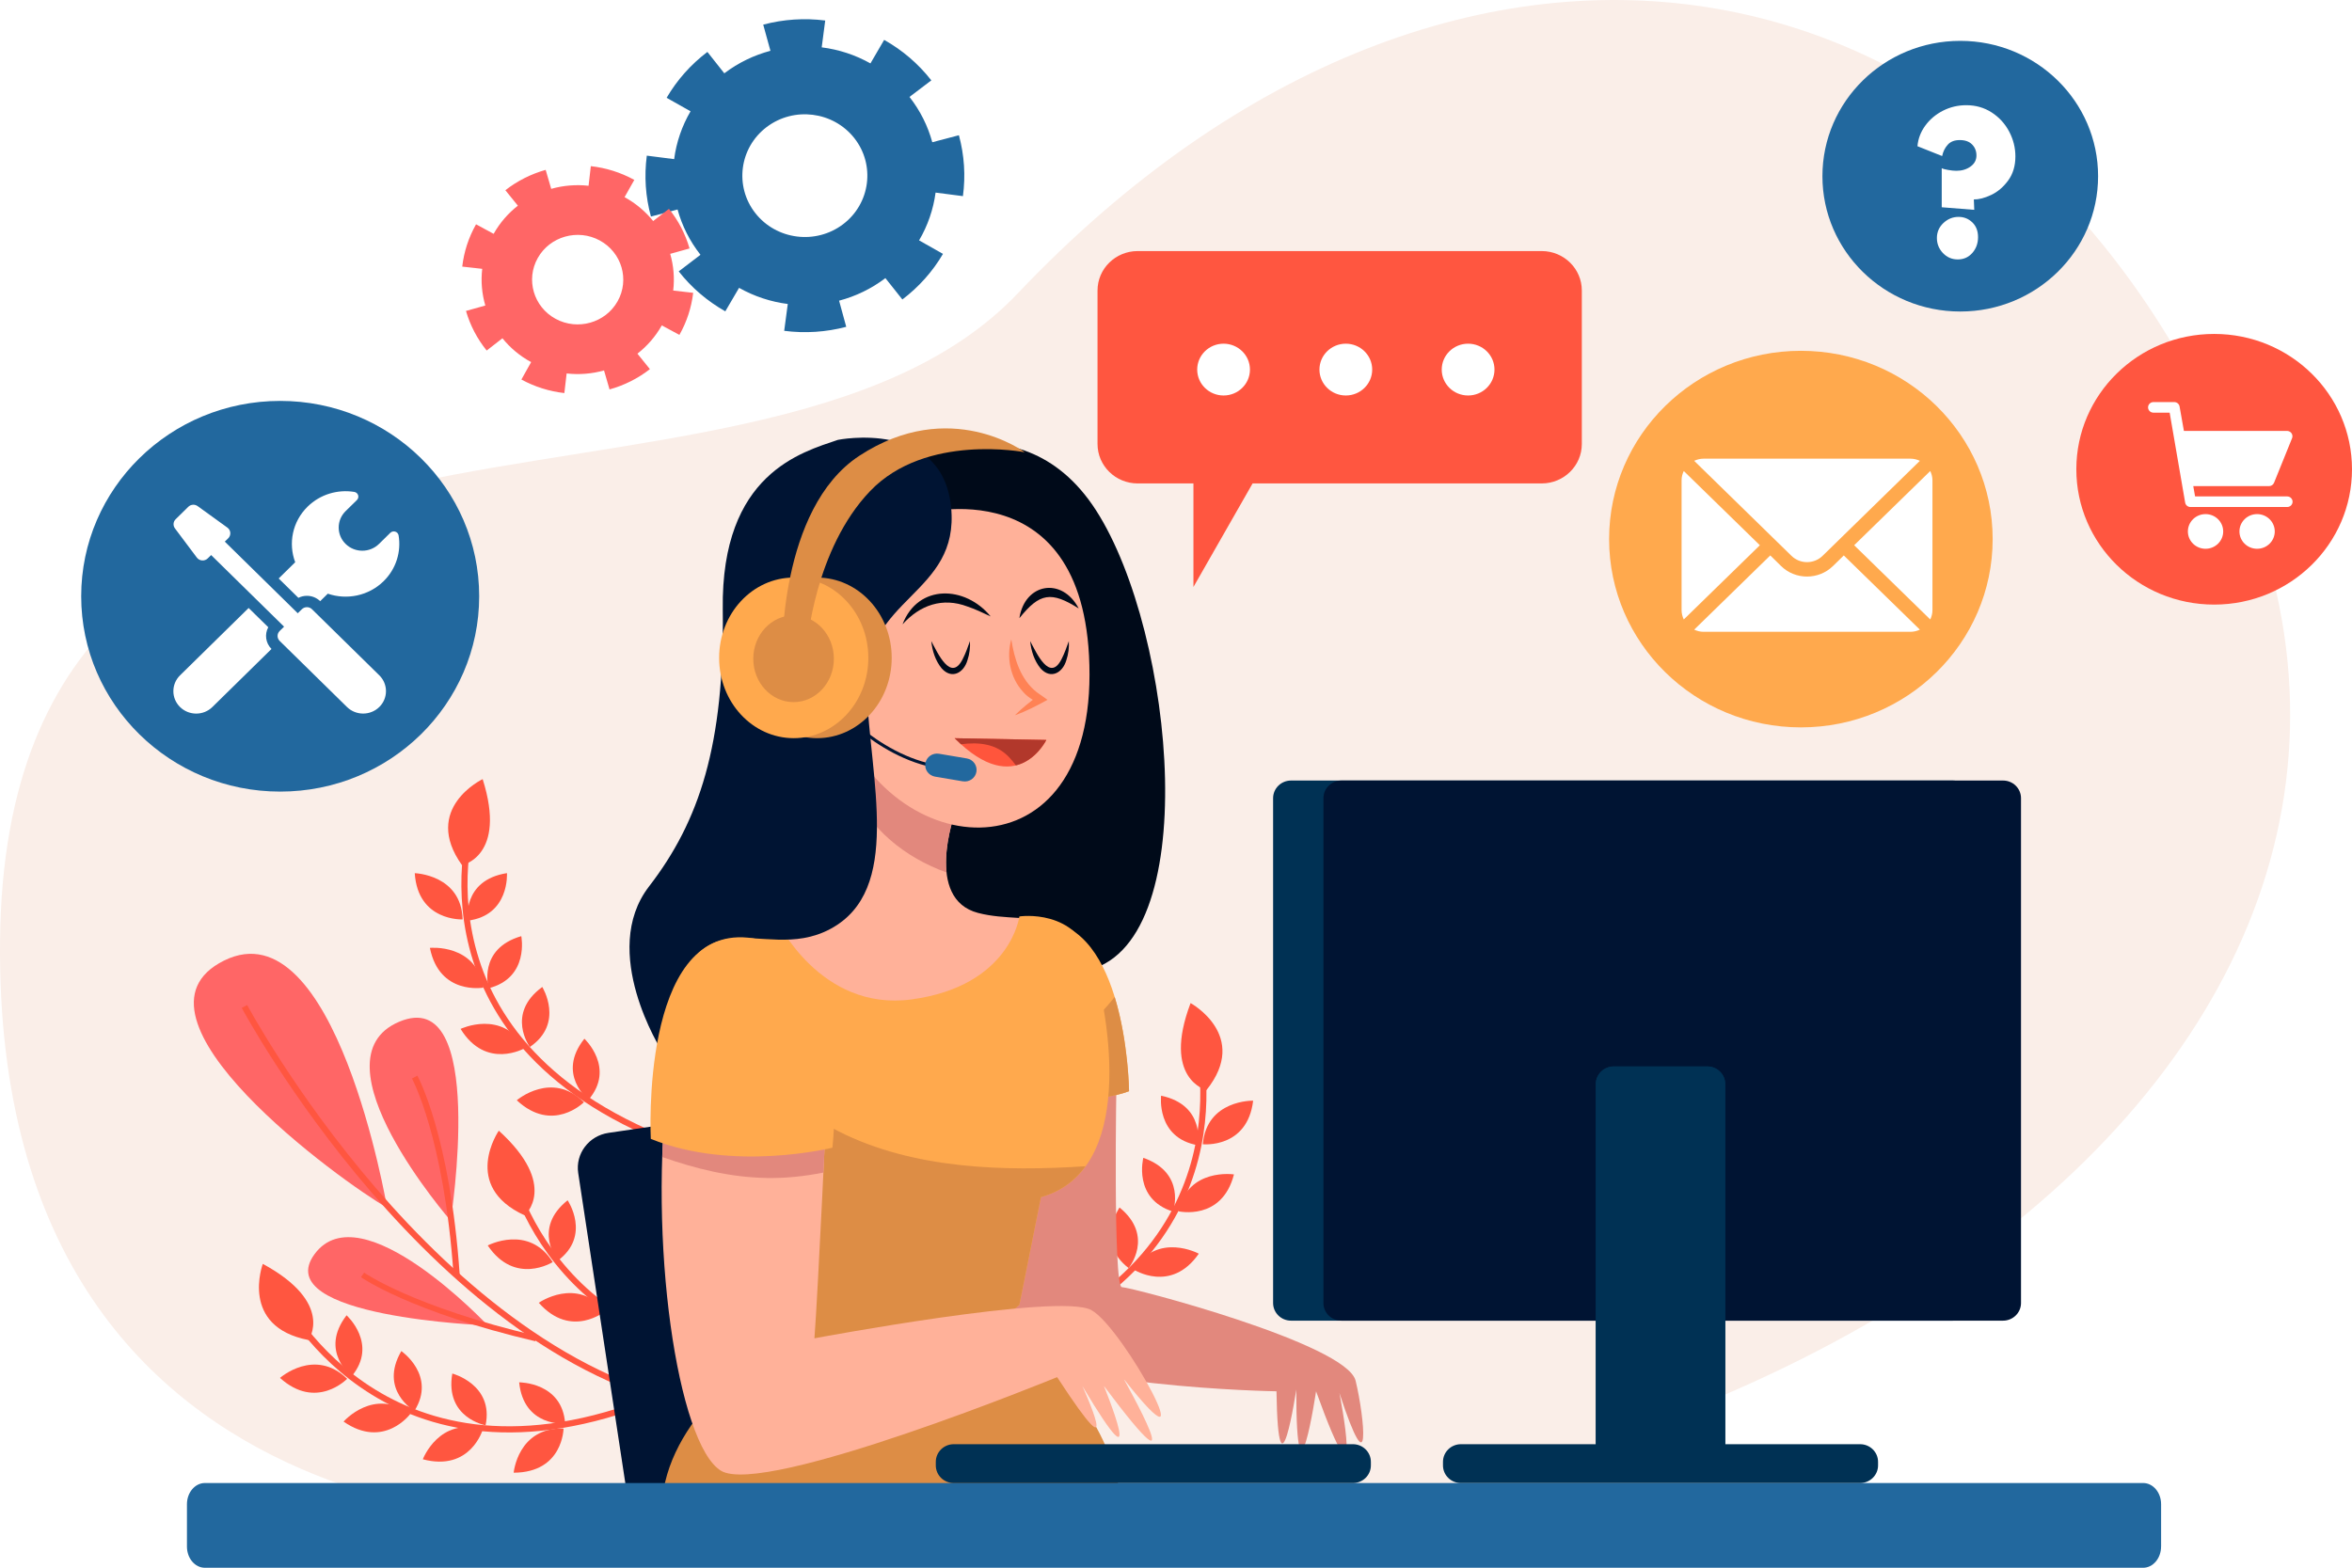 <?xml version="1.0" encoding="UTF-8"?>
<svg id="OBJECTS" xmlns="http://www.w3.org/2000/svg" width="749.96" height="500" xmlns:xlink="http://www.w3.org/1999/xlink" viewBox="0 0 749.96 500">
  <defs>
    <style>
      .cls-1 {
        fill: #ffb199;
      }

      .cls-2 {
        fill: #e2887d;
      }

      .cls-3 {
        filter: url(#drop-shadow-2);
      }

      .cls-4 {
        stroke-width: 1.77px;
      }

      .cls-4, .cls-5, .cls-6 {
        fill: none;
        stroke-miterlimit: 10;
      }

      .cls-4, .cls-6 {
        stroke: #ff5640;
      }

      .cls-7 {
        filter: url(#drop-shadow-5);
      }

      .cls-8 {
        fill: #fff;
      }

      .cls-9 {
        fill: #ff8255;
      }

      .cls-10 {
        fill: #001433;
      }

      .cls-11 {
        fill: #faeee8;
      }

      .cls-12 {
        filter: url(#drop-shadow-4);
      }

      .cls-13 {
        fill: #f66;
      }

      .cls-14 {
        filter: url(#drop-shadow-1);
      }

      .cls-15 {
        fill: #ffa94d;
      }

      .cls-16 {
        fill: #dd8d45;
      }

      .cls-17 {
        fill: #22689e;
      }

      .cls-18 {
        fill: #b2382b;
      }

      .cls-19 {
        fill: #003154;
      }

      .cls-20 {
        fill: #ff5640;
      }

      .cls-21 {
        fill: #ff553c;
      }

      .cls-22 {
        filter: url(#drop-shadow-3);
      }

      .cls-5 {
        stroke: #001433;
        stroke-width: .98px;
      }

      .cls-6 {
        stroke-width: 1.96px;
      }

      .cls-23 {
        fill: #000a19;
      }
    </style>
    <filter id="drop-shadow-1" filterUnits="userSpaceOnUse">
      <feOffset dx="1.96" dy="1.96"/>
      <feGaussianBlur result="blur" stdDeviation="0"/>
      <feFlood flood-color="#000" flood-opacity=".25"/>
      <feComposite in2="blur" operator="in"/>
      <feComposite in="SourceGraphic"/>
    </filter>
    <filter id="drop-shadow-2" filterUnits="userSpaceOnUse">
      <feOffset dx="1.96" dy="1.96"/>
      <feGaussianBlur result="blur-2" stdDeviation="0"/>
      <feFlood flood-color="#000" flood-opacity=".25"/>
      <feComposite in2="blur-2" operator="in"/>
      <feComposite in="SourceGraphic"/>
    </filter>
    <filter id="drop-shadow-3" filterUnits="userSpaceOnUse">
      <feOffset dx="1.96" dy="1.96"/>
      <feGaussianBlur result="blur-3" stdDeviation="0"/>
      <feFlood flood-color="#000" flood-opacity=".25"/>
      <feComposite in2="blur-3" operator="in"/>
      <feComposite in="SourceGraphic"/>
    </filter>
    <filter id="drop-shadow-4" filterUnits="userSpaceOnUse">
      <feOffset dx="1.96" dy="1.96"/>
      <feGaussianBlur result="blur-4" stdDeviation="0"/>
      <feFlood flood-color="#000" flood-opacity=".25"/>
      <feComposite in2="blur-4" operator="in"/>
      <feComposite in="SourceGraphic"/>
    </filter>
    <filter id="drop-shadow-5" filterUnits="userSpaceOnUse">
      <feOffset dx="1.96" dy="1.96"/>
      <feGaussianBlur result="blur-5" stdDeviation="0"/>
      <feFlood flood-color="#000" flood-opacity=".25"/>
      <feComposite in2="blur-5" operator="in"/>
      <feComposite in="SourceGraphic"/>
    </filter>
  </defs>
  <path class="cls-11" d="M193.79,485.36S-2.27,502.25.02,299.6C2.31,96.95,239.77,182.86,324.51,93.57c141.03-148.61,323.21-116.1,393.23,68.43,72.29,190.52-177.67,367.27-523.94,323.37Z"/>
  <g>
    <g>
      <g>
        <g>
          <g>
            <path class="cls-13" d="M123.43,385.16s-16.43-96.45-51.98-78.81c-35.54,17.64,37.46,70.55,51.98,78.81Z"/>
            <path class="cls-13" d="M143.69,389.29s-44.72-51.41-16.43-63.42c28.28-12.01,16.43,63.42,16.43,63.42Z"/>
            <path class="cls-13" d="M155.53,422.71s-40.38-42.94-55.22-22.75c-14.84,20.19,55.22,22.75,55.22,22.75Z"/>
          </g>
          <g>
            <path class="cls-6" d="M77.95,320.99s60.77,113.71,147.91,128.35"/>
            <path class="cls-6" d="M132.22,343.51s10.32,18.76,13.38,63.05"/>
            <path class="cls-4" d="M115.61,406.6s15.57,10.99,55.3,20.3"/>
          </g>
        </g>
        <g>
          <path class="cls-6" d="M89.4,412.47s31.34,66.2,115.31,35.07"/>
          <g>
            <path class="cls-20" d="M98.38,427.37s8.43-11.8-14.58-24.29c0,0-7.52,20.02,14.58,24.29Z"/>
            <g>
              <path class="cls-20" d="M112.14,438.93s-10.47-8-1.63-19.45c0,0,10.16,9.15,1.63,19.45Z"/>
              <path class="cls-20" d="M110.69,439.73s-9.81,10.2-21.41-.28c0,0,11.03-9.75,21.41.28Z"/>
            </g>
            <g>
              <path class="cls-20" d="M132.14,449.97s-11.43-6.61-4.17-19.08c0,0,11.28,7.78,4.17,19.08Z"/>
              <path class="cls-20" d="M130.81,450.95s-8.39,11.36-21.26,2.43c0,0,9.66-11.07,21.26-2.43Z"/>
            </g>
            <g>
              <path class="cls-20" d="M154.83,454.56s-13.05-2.34-10.61-16.51c0,0,13.32,3.5,10.61,16.51Z"/>
              <path class="cls-20" d="M153.93,455.93s-3.9,13.5-19.11,9.47c0,0,5.19-13.66,19.11-9.47Z"/>
            </g>
            <g>
              <path class="cls-20" d="M180.2,454.04s-13.22,1.12-14.66-13.18c0,0,13.79-.07,14.66,13.18Z"/>
              <path class="cls-20" d="M179.69,455.6s-.14,14.03-15.9,14.08c0,0,1.34-14.52,15.9-14.08Z"/>
            </g>
          </g>
        </g>
        <g>
          <path class="cls-6" d="M151.33,259.07s-23.98,69.1,58.6,103.63"/>
          <g>
            <path class="cls-20" d="M147.32,275.93s14.4-2.8,6.58-27.45c0,0-19.53,9.35-6.58,27.45Z"/>
            <g>
              <path class="cls-20" d="M149.13,293.62s-1.93-12.89,12.52-15.16c0,0,.9,13.51-12.52,15.16Z"/>
              <path class="cls-20" d="M147.51,293.22s-14.27.7-15.26-14.74c0,0,14.84.44,15.26,14.74Z"/>
            </g>
            <g>
              <path class="cls-20" d="M155.8,315.18s-3.61-12.54,10.42-16.62c0,0,2.67,13.28-10.42,16.62Z"/>
              <path class="cls-20" d="M154.15,314.98s-14.06,2.51-17.07-12.68c0,0,14.77-1.44,17.07,12.68Z"/>
            </g>
            <g>
              <path class="cls-20" d="M168.95,333.9s-7.78-10.55,3.96-19.13c0,0,7.16,11.57-3.96,19.13Z"/>
              <path class="cls-20" d="M167.33,334.28s-12.32,7.11-20.47-6.14c0,0,13.37-6.35,20.47,6.14Z"/>
            </g>
            <g>
              <path class="cls-20" d="M187.65,350.75s-10.34-8.17-1.31-19.48c0,0,10.01,9.31,1.31,19.48Z"/>
              <path class="cls-20" d="M186.18,351.53s-9.98,10.04-21.4-.63c0,0,11.19-9.58,21.4.63Z"/>
            </g>
          </g>
        </g>
        <g>
          <path class="cls-6" d="M162.2,371.04s14.31,71.64,103.42,61.13"/>
          <g>
            <path class="cls-20" d="M167.29,387.61s11.06-9.48-8.24-27.01c0,0-12.18,17.67,8.24,27.01Z"/>
            <g>
              <path class="cls-20" d="M177.84,402.07s-8.22-10.23,3.15-19.27c0,0,7.64,11.27-3.15,19.27Z"/>
              <path class="cls-20" d="M176.24,402.51s-12.01,7.6-20.72-5.3c0,0,13.09-6.88,20.72,5.3Z"/>
            </g>
            <g>
              <path class="cls-20" d="M194.57,417.48s-9.49-9.1.59-19.51c0,0,9.06,10.21-.59,19.51Z"/>
              <path class="cls-20" d="M193.04,418.12s-10.91,9.06-21.24-2.63c0,0,12.07-8.48,21.24,2.63Z"/>
            </g>
            <g>
              <path class="cls-20" d="M215.48,427.27s-12.1-5.33-6.28-18.52c0,0,12.08,6.52,6.28,18.52Z"/>
              <path class="cls-20" d="M214.27,428.39s-7.07,12.19-20.86,4.71c0,0,8.36-12.05,20.86-4.71Z"/>
            </g>
            <g>
              <path class="cls-20" d="M240.24,432.72s-13.11-2.02-11.02-16.24c0,0,13.4,3.17,11.02,16.24Z"/>
              <path class="cls-20" d="M239.37,434.11s-3.55,13.59-18.87,9.93c0,0,4.84-13.78,18.87-9.93Z"/>
            </g>
          </g>
        </g>
        <g>
          <path class="cls-6" d="M381.61,330.62s20.13,70.28-64.24,100.35"/>
          <g>
            <path class="cls-20" d="M384.68,347.67s-14.23-3.56-5.05-27.76c0,0,18.99,10.38,5.05,27.76Z"/>
            <g>
              <path class="cls-20" d="M381.9,365.24s2.64-12.77-11.67-15.8c0,0-1.64,13.44,11.67,15.8Z"/>
              <path class="cls-20" d="M383.53,364.93s14.21,1.46,16.05-13.9c0,0-14.84-.35-16.05,13.9Z"/>
            </g>
            <g>
              <path class="cls-20" d="M374.05,386.41s4.29-12.33-9.49-17.15c0,0-3.4,13.12,9.49,17.15Z"/>
              <path class="cls-20" d="M375.71,386.3s13.9,3.25,17.75-11.75c0,0-14.67-2.22-17.75,11.75Z"/>
            </g>
            <g>
              <path class="cls-20" d="M359.88,404.41s8.35-10.12-2.9-19.31c0,0-7.79,11.17,2.9,19.31Z"/>
              <path class="cls-20" d="M361.47,404.87s11.91,7.75,20.78-5.04c0,0-13-7.05-20.78,5.04Z"/>
            </g>
            <g>
              <path class="cls-20" d="M340.28,420.24s10.77-7.61,2.38-19.38c0,0-10.51,8.76-2.38,19.38Z"/>
              <path class="cls-20" d="M341.7,421.09s9.41,10.56,21.4.51c0,0-10.65-10.16-21.4-.51Z"/>
            </g>
          </g>
        </g>
      </g>
      <path class="cls-10" d="M257.02,478.42c.93,6.15-3.39,11.88-9.65,12.8l-32.89,4.82c-6.26.92-12.1-3.32-13.03-9.47l-17.08-112.47c-.93-6.15,3.39-11.88,9.65-12.8l32.89-4.82c6.26-.92,12.1,3.32,13.03,9.47l17.08,112.47Z"/>
    </g>
    <g>
      <g>
        <g>
          <path class="cls-23" d="M280.9,150.09s43.37-26.6,68.62,12.72c25.25,39.32,34.59,139.92-3.84,146.86-38.43,6.94-65.33,1.73-60.39-55.5,4.94-57.24-4.39-104.07-4.39-104.07Z"/>
          <g>
            <g>
              <path class="cls-1" d="M304.4,259.63s-9.75,27.02,7.45,31.52c17.2,4.5,35.54-5.63,37.26,30.96,1.72,36.59-123.83,3.38-122.11-12.38,1.72-15.76,41.28-3.94,43-38.84s2.29-36.59,2.29-36.59l32.1,25.33Z"/>
              <path class="cls-2" d="M301.82,278.25c-.96-8.79,2.58-18.62,2.58-18.62l-32.1-25.33s0,5.2-.41,17.45c5.36,12.52,16.62,21.72,29.94,26.51Z"/>
            </g>
            <path class="cls-1" d="M292.94,163.92s54.46-15.59,54.46,51.22-65.93,60.13-81.41,9.46c-16.15-52.85,26.94-60.69,26.94-60.69Z"/>
          </g>
        </g>
        <g>
          <g>
            <path class="cls-23" d="M287.78,199.12c4.96-13,20.05-12.39,28.09-2.53-2.53-1.17-4.94-2.36-7.42-3.17-7.92-2.98-15.09-.47-20.67,5.7h0Z"/>
            <path class="cls-23" d="M325.04,197.15c1.72-11.21,13.62-13.23,18.92-3.1-8.75-5.51-12.4-5.03-18.92,3.1h0Z"/>
            <path class="cls-23" d="M328.48,204.46c2.01,3.74,6.31,13.43,10.11,5.54.87-1.72,1.54-3.61,2.22-5.54.12,2.06-.13,4.13-.81,6.14-1.21,4.07-5.04,6.11-8.2,2.57-2.03-2.48-3.01-5.6-3.32-8.71h0Z"/>
            <path class="cls-23" d="M296.95,204.46c2.01,3.74,6.31,13.43,10.11,5.54.87-1.72,1.54-3.61,2.22-5.54.12,2.06-.13,4.13-.81,6.14-1.21,4.07-5.04,6.11-8.2,2.57-2.03-2.48-3.01-5.6-3.32-8.71h0Z"/>
            <path class="cls-9" d="M322.46,203.9c.98,6.32,2.99,12.87,8.18,16.91.93.62,2.45,1.73,3.37,2.38-3.35,1.84-6.78,3.65-10.4,4.92,2.26-2.27,4.78-4.25,7.35-6.14,0,0,.08,2.19.08,2.19-1.78-.92-3.56-2.01-4.89-3.59-4.03-4.41-5.31-11.01-3.69-16.67h0Z"/>
          </g>
          <g>
            <path class="cls-21" d="M304.4,235.43l29.24.56s-9.46,19.42-29.24-.56Z"/>
            <path class="cls-18" d="M304.4,235.43c.69.69,1.36,1.33,2.02,1.93,5.71-.75,11.38-.18,15.46,4.26.7.76,1.4,1.59,2.05,2.48,6.52-1.6,9.7-8.11,9.7-8.11l-29.24-.56Z"/>
          </g>
        </g>
      </g>
      <g>
        <g>
          <path class="cls-2" d="M356,344.07s-1.15,66.43,1.72,66.43,71.66,18.01,74.53,29.84c2.87,11.82,5.16,35.46-5.16,3.94,0,0,8.6,43.91-7.45-.56,0,0-6.31,42.22-6.31-.56,0,0-5.73,38.28-6.31.56,0,0-73.38-1.13-94.02-17.45-20.64-16.32,14.33-91.19,14.33-91.19l28.66,9.01Z"/>
          <g>
            <path class="cls-15" d="M333.64,350.26s16.05,1.69,26.37-2.25c0,0-.49-50.11-25.23-54.04-23.45-3.73-1.15,56.29-1.15,56.29Z"/>
            <path class="cls-16" d="M330.12,339.63c1.9,6.28,3.52,10.63,3.52,10.63,0,0,16.05,1.69,26.37-2.25,0,0-.16-15.59-4.58-30.05-6.77,8.56-15.58,15.74-25.31,21.68Z"/>
          </g>
        </g>
        <g>
          <path class="cls-16" d="M243.43,432.45s-31.28,19.14-32.48,48.41h146.76s-1.2-30.4-31.28-50.66c-30.07-20.27-83.01,2.25-83.01,2.25Z"/>
          <g>
            <path class="cls-15" d="M241.91,432.45s-36.69-56.29-30.96-100.2c5.73-43.91,27.52-38.84,36.69-38.84,0,0,13.76,29.27,43,25.33,31.57-4.25,34.4-26.46,34.4-26.46,0,0,18.35-2.81,23.51,14.64,5.16,17.45,13.76,66.43-16.63,74.87l-6.88,34.34s-28.09,27.02-83.13,16.32Z"/>
            <path class="cls-16" d="M267.51,360.86c-12.99-6.57-24.73-15.22-35.94-24.37-6.29-5.14-12.75-10.34-18.39-16.24-.89,3.53-1.65,7.5-2.24,12-5.73,43.91,30.96,100.2,30.96,100.2,55.04,10.7,83.13-16.32,83.13-16.32l6.88-34.34c6.3-1.75,10.9-5.26,14.23-9.85-26.17,1.73-55.01.87-78.63-11.07Z"/>
          </g>
        </g>
      </g>
      <g>
        <path class="cls-10" d="M267.14,140.29s33.25-6.76,36.12,21.39c2.87,28.15-28.09,28.71-26.94,57.98,1.15,29.27,11.47,64.17-11.47,76.56-22.93,12.38-44.72-16.89-53.89,38.84,0,0-20.07-31.52-4.01-52.35,16.05-20.83,24.08-45.03,23.51-88.38-.57-43.35,25.23-50.1,36.69-54.04Z"/>
        <g>
          <g>
            <path class="cls-5" d="M265.99,224.6s16.05,19.27,37.26,20.39"/>
            <path class="cls-17" d="M311.34,246.16c-.35,2.02-2.3,3.37-4.36,3.02l-8.83-1.49c-2.05-.35-3.43-2.26-3.08-4.28h0c.35-2.02,2.3-3.37,4.36-3.02l8.83,1.49c2.05.35,3.43,2.26,3.08,4.28h0Z"/>
          </g>
          <g>
            <g>
              <ellipse class="cls-16" cx="260.54" cy="209.81" rx="23.79" ry="25.61"/>
              <ellipse class="cls-15" cx="253.09" cy="209.81" rx="23.79" ry="25.61"/>
            </g>
            <g>
              <ellipse class="cls-16" cx="253.04" cy="210.09" rx="12.85" ry="13.83"/>
              <path class="cls-16" d="M249.36,209.53s-1.15-47.29,24.65-64.17c28.98-18.97,52.74-1.13,52.74-1.13,0,0-31.53-6.19-49.3,12.38s-20.07,48.97-20.07,48.97l-8.03,3.94Z"/>
            </g>
          </g>
        </g>
      </g>
      <g>
        <g>
          <path class="cls-1" d="M263.7,349.7s-2.87,62.48-4.01,77.12c0,0,77.97-14.64,88.29-9.01,10.32,5.63,37.84,56.86,10.32,21.95,0,0,24.08,42.78-6.31,2.25,0,0,14.91,36.59-6.88,0,0,0,14.33,31.52-8.03-2.81,0,0-93.45,38.28-107.21,29.84s-23.51-73.18-16.63-126.66c6.88-53.48,50.45,7.32,50.45,7.32Z"/>
          <path class="cls-2" d="M244.4,375.69c6.22.11,12.24-.56,18.15-1.73.66-13.57,1.15-24.26,1.15-24.26,0,0-43.57-60.8-50.45-7.32-1.12,8.67-1.79,17.65-2.09,26.62,10.68,3.74,21.62,6.48,33.24,6.68Z"/>
        </g>
        <path class="cls-15" d="M207.51,363.21s-3.44-67.55,30.96-64.17c34.4,3.38,26.95,66.99,26.95,66.99,0,0-31.53,7.88-57.9-2.81Z"/>
      </g>
    </g>
    <g>
      <path class="cls-17" d="M689.08,493.24c0,3.73-2.57,6.76-5.73,6.76H65.34c-3.17,0-5.73-3.02-5.73-6.76v-13.51c0-3.73,2.57-6.76,5.73-6.76h618.02c3.17,0,5.73,3.02,5.73,6.76v13.51Z"/>
      <g>
        <g>
          <path class="cls-19" d="M628.37,415.56c0,3.11-2.57,5.63-5.73,5.63h-210.97c-3.17,0-5.73-2.52-5.73-5.63v-161c0-3.11,2.57-5.63,5.73-5.63h210.97c3.17,0,5.73,2.52,5.73,5.63v161Z"/>
          <path class="cls-10" d="M644.42,415.56c0,3.11-2.57,5.63-5.73,5.63h-210.97c-3.17,0-5.73-2.52-5.73-5.63v-161c0-3.11,2.57-5.63,5.73-5.63h210.97c3.17,0,5.73,2.52,5.73,5.63v161Z"/>
          <path class="cls-19" d="M550.11,466.22c0,3.11-2.57,5.63-5.73,5.63h-29.81c-3.17,0-5.73-2.52-5.73-5.63v-120.47c0-3.11,2.57-5.63,5.73-5.63h29.81c3.17,0,5.73,2.52,5.73,5.63v120.47Z"/>
          <path class="cls-19" d="M598.84,467.35c0,3.11-2.57,5.63-5.73,5.63h-127.27c-3.17,0-5.73-2.52-5.73-5.63v-1.13c0-3.11,2.57-5.63,5.73-5.63h127.27c3.17,0,5.73,2.52,5.73,5.63v1.13Z"/>
          <path class="cls-19" d="M550.11,466.22c0,3.11-2.57,5.63-5.73,5.63h-29.81c-3.17,0-5.73-2.52-5.73-5.63v-120.47c0-3.11,2.57-5.63,5.73-5.63h29.81c3.17,0,5.73,2.52,5.73,5.63v120.47Z"/>
        </g>
        <path class="cls-19" d="M437.12,467.35c0,3.11-2.57,5.63-5.73,5.63h-127.27c-3.17,0-5.73-2.52-5.73-5.63v-1.13c0-3.11,2.57-5.63,5.73-5.63h127.27c3.17,0,5.73,2.52,5.73,5.63v1.13Z"/>
      </g>
    </g>
  </g>
  <g>
    <g>
      <path class="cls-20" d="M491.57,80.07h-128.8c-7.07,0-12.81,5.63-12.81,12.57v48.97c0,6.94,5.73,12.57,12.81,12.57h17.77v33.02l18.86-33.02h92.17c7.07,0,12.81-5.63,12.81-12.57v-48.97c0-6.94-5.73-12.57-12.81-12.57Z"/>
      <g class="cls-14">
        <ellipse class="cls-8" cx="388.19" cy="115.91" rx="8.41" ry="8.26"/>
        <ellipse class="cls-8" cx="427.17" cy="115.91" rx="8.41" ry="8.26"/>
        <ellipse class="cls-8" cx="466.16" cy="115.91" rx="8.41" ry="8.26"/>
      </g>
    </g>
    <g>
      <path class="cls-17" d="M223.36,81.25l-6.94,5.3c4.09,5.2,9.09,9.48,14.85,12.74l4.39-7.49c4.82,2.72,10.11,4.46,15.53,5.15l-1.14,8.56c6.66.85,13.31.42,19.78-1.28l-2.28-8.34c5.21-1.37,10.23-3.75,14.77-7.19l5.41,6.81c5.28-4.01,9.64-8.9,12.95-14.54l-7.62-4.31c2.78-4.73,4.55-9.92,5.26-15.24l8.72,1.13c.88-6.54.44-13.07-1.28-19.42l-8.49,2.23c-1.39-5.1-3.8-10.01-7.27-14.45l6.96-5.28-.09-.12c-4.12-5.23-9.14-9.53-14.95-12.79l-4.37,7.5c-4.82-2.71-10.11-4.44-15.54-5.12l1.12-8.56c-6.66-.84-13.31-.4-19.77,1.32l2.3,8.34c-5.19,1.38-10.19,3.76-14.71,7.18l-5.39-6.82c-5.31,4.03-9.68,8.95-13,14.63l7.63,4.3c-2.77,4.73-4.53,9.93-5.23,15.26l-8.72-1.11c-.86,6.54-.42,13.07,1.32,19.42l8.49-2.25c1.4,5.1,3.82,10.03,7.32,14.47ZM272.41,44.05c6.72,8.54,5.12,20.86-3.58,27.46-8.7,6.6-21.24,5.02-27.97-3.52-6.72-8.54-5.12-20.86,3.58-27.46,8.7-6.6,21.24-5.02,27.97,3.52Z"/>
      <path class="cls-13" d="M169.34,115.52l-3.09,5.52c4.27,2.32,8.88,3.77,13.7,4.32l.73-6.26c4.03.46,8.08.12,11.92-.96l1.76,6.06c4.71-1.32,9.04-3.49,12.87-6.47l-3.98-4.94c3.08-2.4,5.75-5.42,7.77-9.01l5.62,3.02c2.36-4.18,3.83-8.7,4.39-13.41l-6.37-.73c.47-3.95.13-7.93-.96-11.7l6.17-1.72c-1.34-4.63-3.55-8.88-6.57-12.64l-5.03,3.9c-2.43-3.02-5.49-5.63-9.12-7.62l3.11-5.51-.1-.05c-4.29-2.33-8.93-3.79-13.77-4.33l-.72,6.26c-4.03-.45-8.08-.1-11.91.98l-1.77-6.05c-4.71,1.33-9.03,3.51-12.85,6.49l3.99,4.93c-3.07,2.39-5.72,5.41-7.73,8.98l-5.61-3.04c-2.37,4.2-3.85,8.74-4.4,13.49l6.37.71c-.46,3.96-.11,7.93.99,11.7l-6.17,1.73c1.35,4.62,3.57,8.87,6.6,12.63l5.03-3.91c2.44,3.02,5.51,5.63,9.16,7.61ZM191.24,76.69c7.02,3.81,9.57,12.52,5.68,19.41-3.88,6.89-12.75,9.39-19.76,5.58-7.02-3.81-9.57-12.52-5.68-19.41,3.88-6.89,12.75-9.39,19.76-5.58Z"/>
    </g>
    <g>
      <ellipse class="cls-17" cx="89.34" cy="190.16" rx="63.45" ry="62.3"/>
      <g class="cls-3">
        <path class="cls-8" d="M93.19,188.7c.83-.42,1.76-.64,2.72-.64,1.59,0,3.09.61,4.22,1.71l2.43-2.39c6.02,2.07,12.98.74,17.79-3.98,4.05-3.97,5.64-9.44,4.79-14.6-.09-.57-.5-1.04-1.06-1.21-.56-.18-1.17-.03-1.58.37l-3.61,3.55c-2.94,2.89-7.71,2.89-10.65,0-2.94-2.89-2.94-7.57,0-10.46l3.61-3.54c.41-.41.56-1.01.38-1.55-.18-.55-.66-.95-1.24-1.04-5.25-.84-10.82.73-14.87,4.7-4.88,4.79-6.2,11.76-3.95,17.73l-5.27,5.18,6.28,6.17Z"/>
        <path class="cls-8" d="M83.58,198.08l-6.26-6.14-21.87,21.48c-2.84,2.79-2.84,7.32,0,10.11,2.84,2.79,7.46,2.79,10.3,0l18.86-18.52c-1.9-1.88-2.24-4.71-1.03-6.93Z"/>
        <path class="cls-8" d="M97.53,192.34c-.45-.44-1.03-.66-1.62-.66s-1.17.22-1.62.66l-1.31,1.28-23.26-22.84,1.09-1.07c.99-.97.87-2.58-.26-3.4l-9.49-6.86c-.91-.66-2.18-.57-2.98.22l-4.03,3.96c-.8.79-.9,2.03-.23,2.92l6.99,9.32c.83,1.11,2.47,1.23,3.46.26l1.09-1.07,23.26,22.84-1.4,1.37c-.9.88-.9,2.3,0,3.18l21.46,21.07c2.84,2.79,7.46,2.79,10.3,0,2.84-2.79,2.84-7.32,0-10.11l-21.46-21.07Z"/>
      </g>
    </g>
    <g>
      <ellipse class="cls-15" cx="574.23" cy="171.93" rx="61.15" ry="60.05"/>
      <g class="cls-22">
        <path class="cls-8" d="M613.52,148.26l-24.26,23.67,24.26,23.67c.44-.9.7-1.9.7-2.96v-41.42c0-1.06-.27-2.06-.7-2.96Z"/>
        <path class="cls-8" d="M579.2,175.3l31.01-30.29c-.92-.43-1.93-.69-3.01-.69h-65.94c-1.08,0-2.1.26-3.01.69l31.01,30.29c2.74,2.69,7.2,2.69,9.94,0Z"/>
        <path class="cls-8" d="M534.93,148.26c-.44.9-.7,1.9-.7,2.96v41.42c0,1.06.27,2.06.7,2.96l24.26-23.67-24.26-23.67Z"/>
        <path class="cls-8" d="M582.51,178.55c-4.57,4.49-12,4.49-16.57,0l-3.43-3.37-24.26,23.67c.92.43,1.93.69,3.01.69h65.94c1.08,0,2.1-.26,3.01-.69l-24.26-23.67-3.43,3.37Z"/>
      </g>
    </g>
    <g>
      <ellipse class="cls-17" cx="625.05" cy="56.19" rx="43.95" ry="43.16"/>
      <g class="cls-12">
        <path class="cls-8" d="M627.55,64.96l-10.37-.82v-12.44c.3.17.96.35,1.98.53,1.02.19,1.92.28,2.69.28,1.75,0,3.25-.45,4.51-1.35,1.26-.9,1.89-2.08,1.89-3.55,0-1.38-.46-2.55-1.38-3.49-.92-.94-2.23-1.41-3.93-1.41s-2.95.49-3.84,1.48c-.9.99-1.49,2.19-1.79,3.62l-7.87-3.14c.21-2.39,1.05-4.58,2.5-6.57,1.45-1.99,3.33-3.57,5.63-4.75,2.3-1.17,4.78-1.76,7.42-1.76,3.03,0,5.74.77,8.13,2.32,2.39,1.55,4.24,3.58,5.57,6.1,1.32,2.51,1.98,5.15,1.98,7.92,0,3.01-.77,5.57-2.3,7.67-1.54,2.09-3.35,3.64-5.44,4.62-2.09.98-3.93,1.46-5.51,1.41l.13,3.33ZM617.56,78.75c-1.28-1.36-1.92-2.96-1.92-4.81s.69-3.48,2.08-4.78c1.39-1.3,3-1.95,4.83-1.95,1.71,0,3.17.59,4.39,1.76,1.22,1.17,1.82,2.74,1.82,4.71s-.61,3.64-1.82,5.03c-1.22,1.38-2.76,2.07-4.64,2.07s-3.46-.68-4.74-2.04Z"/>
      </g>
    </g>
    <g>
      <ellipse class="cls-20" cx="706.01" cy="149.66" rx="43.95" ry="43.16"/>
      <g class="cls-7">
        <path class="cls-8" d="M701.3,162c-3.11,0-5.63,2.48-5.63,5.53s2.52,5.53,5.63,5.53,5.63-2.48,5.63-5.53-2.52-5.53-5.63-5.53h0Z"/>
        <path class="cls-8" d="M717.74,162c-3.11,0-5.63,2.48-5.63,5.53s2.52,5.53,5.63,5.53,5.63-2.48,5.63-5.53-2.52-5.53-5.63-5.53h0Z"/>
        <path class="cls-8" d="M727.34,156.35h-29.38l-.57-3.27h24.14c.71,0,1.35-.42,1.61-1.07l5.75-14.22c.35-.87-.09-1.85-.97-2.2-.2-.08-.42-.12-.64-.12h-32.88l-1.38-7.79c-.14-.82-.87-1.42-1.72-1.41h-6.61c-.95,0-1.72.76-1.72,1.69s.77,1.69,1.72,1.69h5.17l4.94,28.68c.14.82.87,1.42,1.72,1.41h30.81c.95,0,1.72-.76,1.72-1.69s-.77-1.69-1.72-1.69Z"/>
      </g>
    </g>
  </g>
</svg>